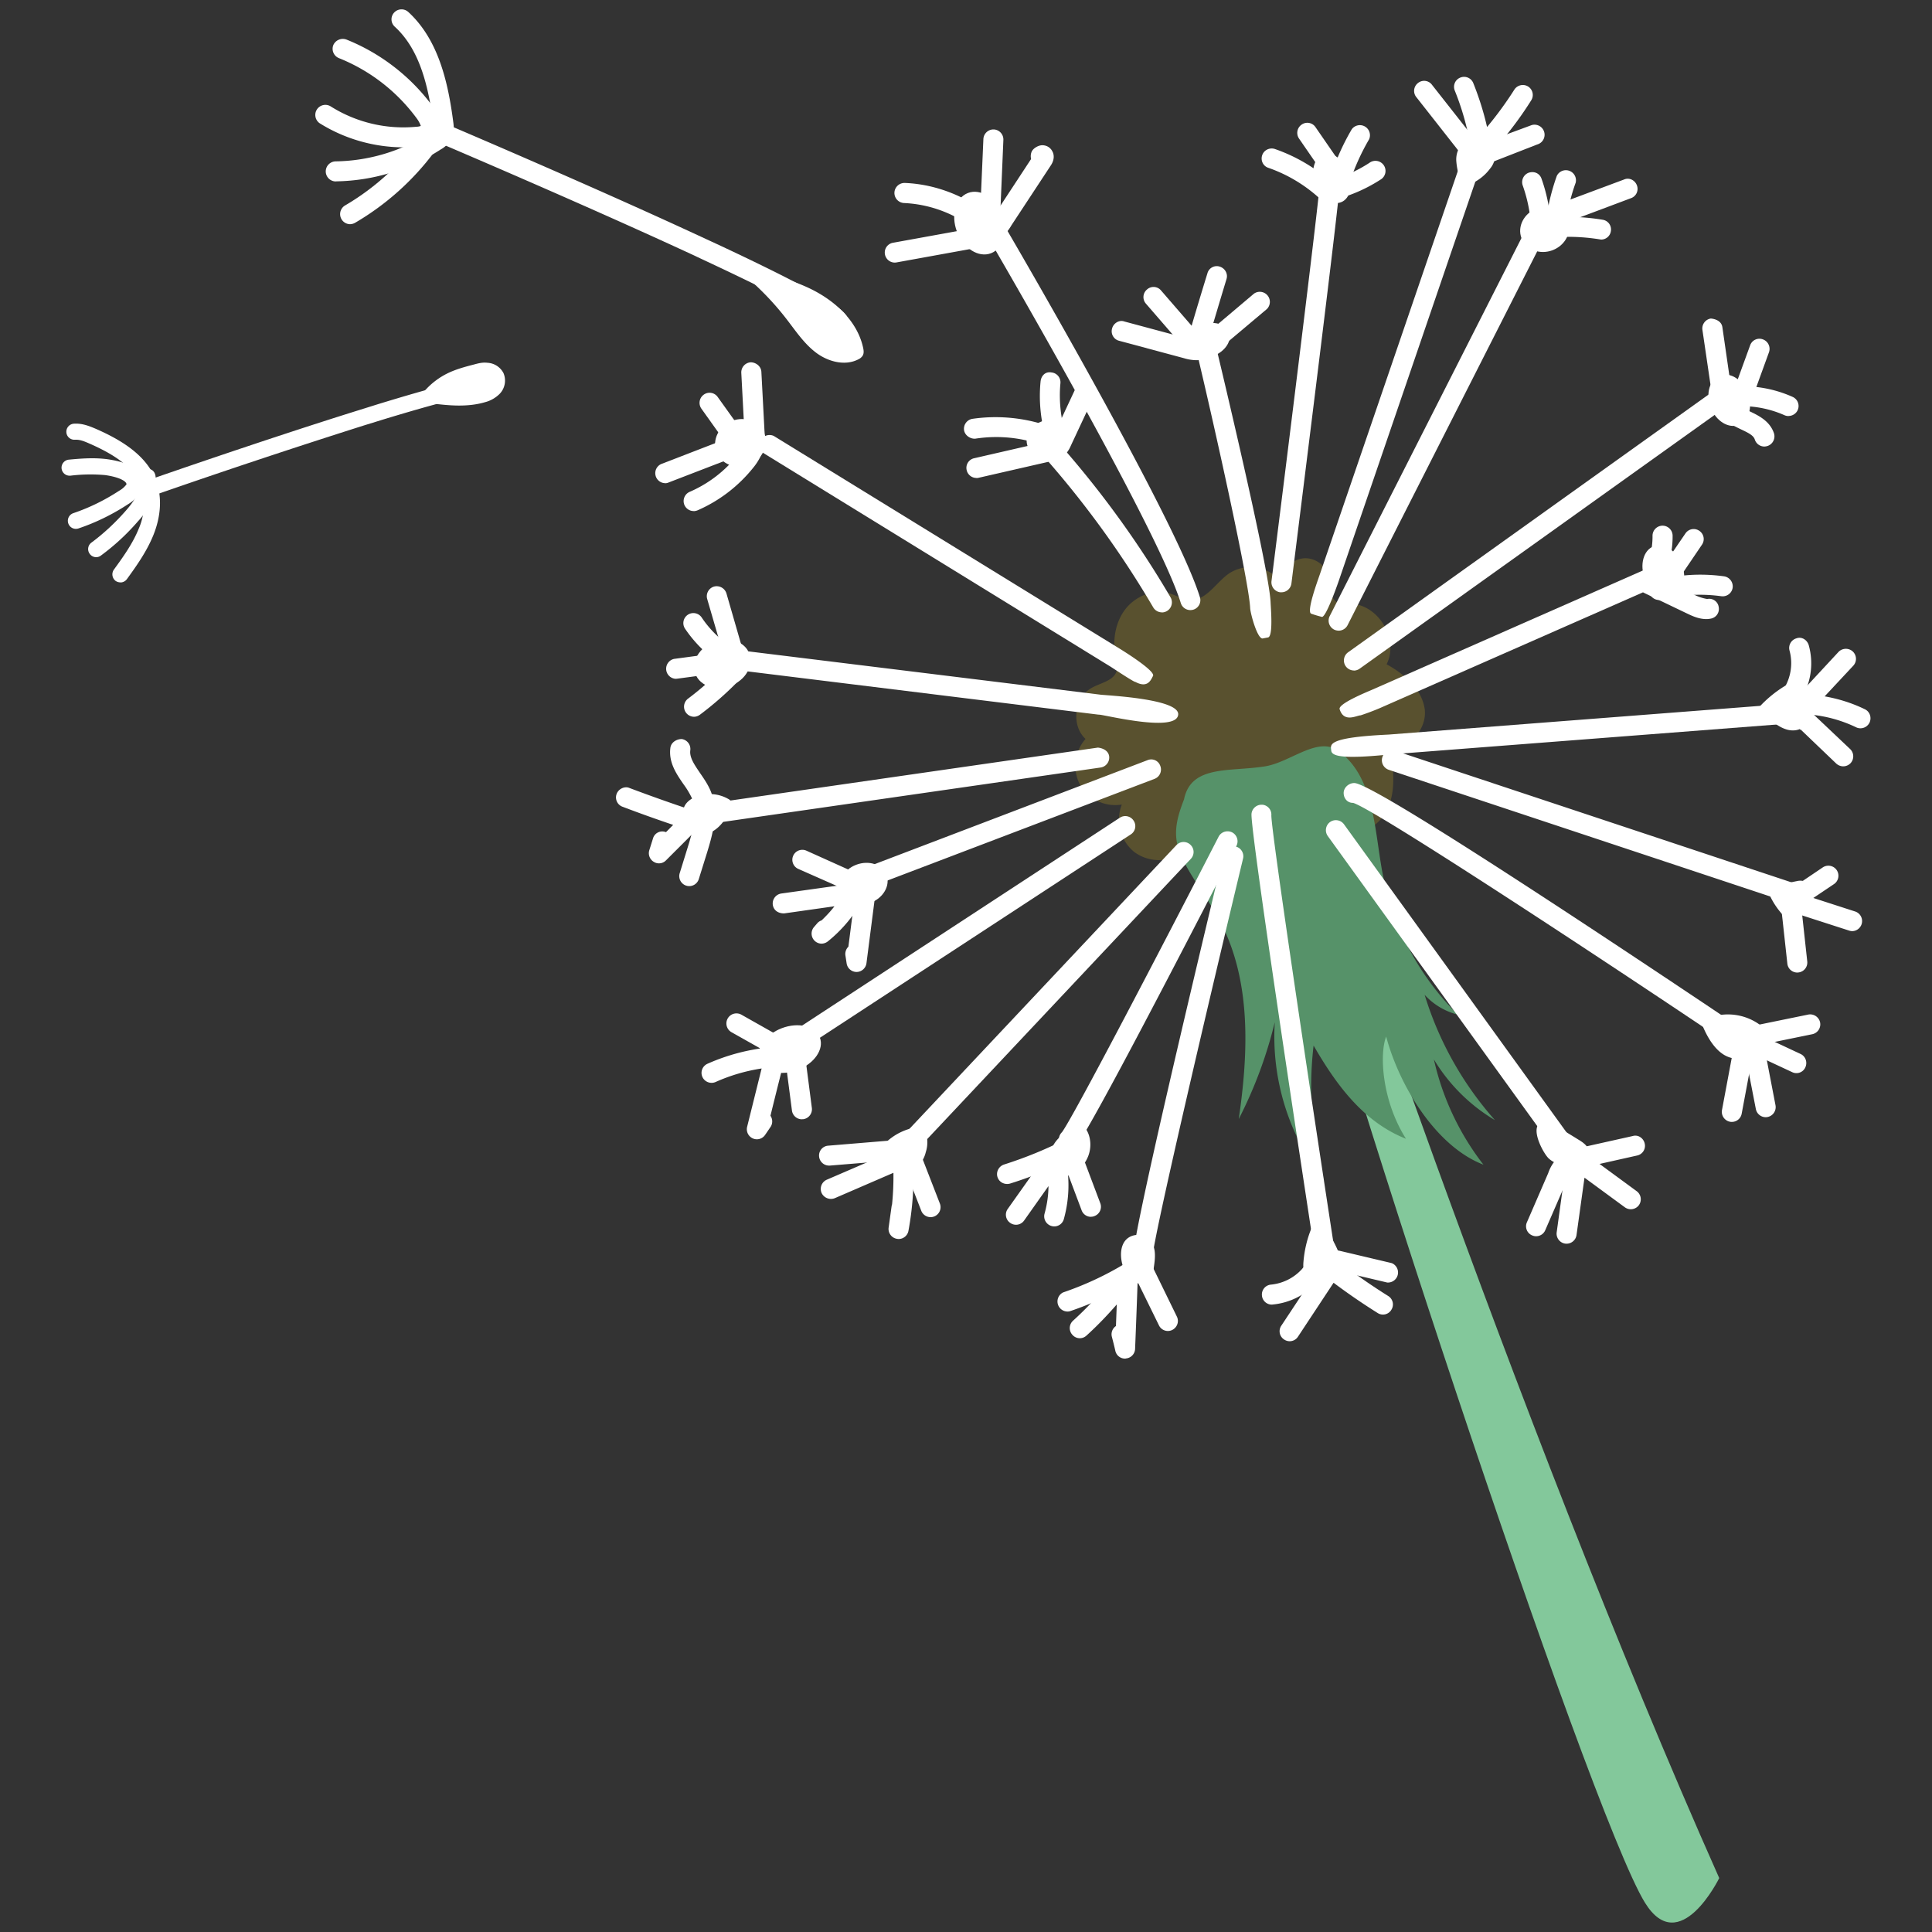 <?xml version="1.0" encoding="utf-8"?>
<svg version="1.1" xmlns="http://www.w3.org/2000/svg" xmlns:xlink="http://www.w3.org/1999/xlink" x="0px" y="0px"
	 viewBox="0 0 23 23" style="enable-background:new 0 0 100 100;" xml:space="preserve">
	 <rect x="0" y="0" width="23" height="23" fill="#333333" stroke="none"/>
	 <path
      fill="#59512F"
      d="M15.91 7.164c.047.03.108.022.164.023.335.006.585.423.433.721.21.116.416.29.453.528.037.238-.194.509-.42.426.044.252.085.521-.016.756s-.404.4-.621.265c-.003.25-.115.511-.334.631-.219.12-.542.046-.637-.185-.14.118-.32.202-.502.178s-.35-.181-.34-.364a.494.494 0 0 1-.585.001.494.494 0 0 1-.15-.566.484.484 0 0 1-.497-.235.484.484 0 0 1 .065-.546c-.176-.162-.134-.497.077-.61.108-.06.262-.083.294-.202.013-.05-.002-.1-.012-.15-.04-.198-.01-.415.11-.576s.34-.252.533-.194c.083.025.16.075.246.078.193.006.306-.212.466-.32a.47.47 0 0 1 .619.109c0-.14.119-.271.259-.285s.282.09.31.228c.021.102-.002.232.085.289z"
    />
    <path
      fill="#83C89B"
      d="M15.54 9.418s2.486 7.46 4.927 12.94c0 0-.47.96-.883.295-.665-1.07-3.886-10.833-4.33-12.882l.285-.353z"
    />
    <path
      fill="#569269"
      d="M14.095 9.518c-.103.265-.141.46-.014.714s.307.478.44.729c.377.71.342 1.565.226 2.361.188-.366.332-.753.429-1.153a2.779 2.779 0 0 0 .586 1.886 4.184 4.184 0 0 1-.124-1.608c.271.47.596.911 1.1 1.11-.287-.453-.318-1.008-.236-1.217.158.592.595 1.31 1.158 1.525a3.174 3.174 0 0 1-.59-1.253c.178.296.43.547.727.723a4.017 4.017 0 0 1-.837-1.492.796.796 0 0 0 .395.236 3.232 3.232 0 0 1-.902-1.715c-.092-.51-.098-1.116-.517-1.423-.248-.182-.57.133-.875.182-.42.068-.883-.022-.966.396.262.168.551.297.852.38"
    />
    <path
      fill="#FFF"
      d="M13.832 7.29a.12.12 0 0 1-.103-.059 11.49 11.49 0 0 0-1.261-1.75.12.12 0 0 1 .012-.167.117.117 0 0 1 .168.011c.482.551.916 1.152 1.287 1.786a.12.12 0 0 1-.103.18zM14.17 7.263a.119.119 0 0 1-.113-.084c-.281-.914-2.308-4.377-2.328-4.41a.12.12 0 0 1 .206-.121c.084.143 2.06 3.52 2.349 4.46a.118.118 0 0 1-.078.15.126.126 0 0 1-.036.005z"
    />
    <path
      fill="#FFF"
      d="M10.652 3.126a.119.119 0 0 1-.117-.098.118.118 0 0 1 .096-.138l.97-.176c.048-.01.103-.02.14-.043a.423.423 0 0 0 .102-.12l.432-.658a.137.137 0 0 1 .008-.09c.02-.04.08-.074.125-.074.052 0 .098.028.12.073.016.027.034.091-.02.17l-.467.71a.597.597 0 0 1-.171.189.607.607 0 0 1-.227.077l-.97.176a.129.129 0 0 1-.021.002zM11.624 5.69a.119.119 0 0 1-.116-.093.117.117 0 0 1 .09-.142l.871-.2c.01-.002.038-.009.046-.015l.016-.032.277-.592a.118.118 0 0 1 .159-.057c.059.028.085.098.056.159l-.276.59a.346.346 0 0 1-.073.11c-.052.046-.112.06-.15.07l-.874.2a.1.1 0 0 1-.026.003z"
    />
    <path
      fill="#FFF"
      d="M11.78 2.843a.12.12 0 0 1-.082-.033 1.476 1.476 0 0 0-.935-.393.12.12 0 0 1-.115-.124.12.12 0 0 1 .12-.115h.005c.318.013.635.122.898.305l.036-.827a.12.12 0 0 1 .119-.115h.005a.12.12 0 0 1 .114.124L11.9 2.728a.12.12 0 0 1-.12.115zM12.583 5.36a.125.125 0 0 1-.05-.011 1.623 1.623 0 0 0-.92-.127c-.057.006-.125-.035-.136-.1a.12.12 0 0 1 .1-.136 1.93 1.93 0 0 1 .834.063c-.032-.17-.04-.34-.023-.509.007-.065.055-.12.13-.106a.118.118 0 0 1 .106.13c-.02.212.005.433.072.64a.12.12 0 0 1-.034.125.118.118 0 0 1-.08.03zM15.775 15.053a.12.12 0 0 1-.119-.101c-.182-1.19-.775-5.086-.757-5.265a.12.12 0 0 1 .118-.107h.012a.118.118 0 0 1 .106.127c-.001.19.452 3.218.758 5.21a.12.12 0 0 1-.1.135l-.018.001zM13.515 8.118c-.021 0-.275-.17-.295-.182L9.087 5.393a.12.12 0 0 1 .125-.203l4.133 2.542c.056.035.415.26.381.316-.022.037-.057.152-.21.07zM13.086 8.508l-.014-.001-4.186-.516a.12.12 0 0 1 .028-.236l4.187.515c.066.009.944.048.925.238-.02.218-.88 0-.94 0zM13.602 15.1a.118.118 0 0 1-.111-.078c-.017-.044-.055-.145 1.075-4.857a.122.122 0 0 1 .145-.087c.063.015.103.08.087.144-.429 1.787-1.066 4.51-1.078 4.743a.117.117 0 0 1-.077.127.099.099 0 0 1-.041.008zM15.03 7.601c-.064 0-.143-.296-.147-.36-.013-.314-.428-2.183-.646-3.093a.119.119 0 0 1 .087-.144c.063-.02.13.023.144.087.026.109.639 2.66.658 3.078.002.065.034.416-.033.42l-.063.012zM8.484 9.801a.12.12 0 0 1-.017-.238L13.07 8.9c.057.006.124.035.134.102a.12.12 0 0 1-.101.135L8.5 9.8l-.016.001zM10.82 13.738c-.03 0-.06-.01-.082-.033a.117.117 0 0 1-.004-.168l3.27-3.475a.117.117 0 0 1 .168-.005c.048.045.05.12.004.168l-3.27 3.476a.117.117 0 0 1-.086.037zM9.51 12.496a.117.117 0 0 1-.1-.055.117.117 0 0 1 .035-.164l3.886-2.542a.118.118 0 0 1 .164.034.117.117 0 0 1-.034.165l-3.886 2.542a.12.12 0 0 1-.065.02zM15.738 7.344a1.32 1.32 0 0 1-.128-.038c-.062-.021.082-.407.103-.47l1.69-4.94a.12.12 0 0 1 .225.078l-1.69 4.94c-.017.049-.15.43-.2.43zM10.233 10.602a.119.119 0 0 1-.043-.23L13.66 9.05a.114.114 0 0 1 .153.068.119.119 0 0 1-.068.154l-3.468 1.32a.111.111 0 0 1-.043.009zM18.704 13.88a.121.121 0 0 1-.097-.05l-2.8-3.877a.12.12 0 0 1 .027-.167.12.12 0 0 1 .166.027l2.801 3.878a.12.12 0 0 1-.027.167.116.116 0 0 1-.07.022zM20.616 12.43a.124.124 0 0 1-.066-.02c-1.591-1.07-4.205-2.787-4.442-2.852h-.002c-.064 0-.109-.051-.11-.116-.001-.066.061-.12.126-.12h.001c.21 0 2.594 1.57 4.56 2.889a.12.12 0 0 1-.067.219zM21.337 10.753a.142.142 0 0 1-.038-.006l-4.767-1.583a.12.12 0 0 1-.075-.151c.02-.063.087-.091.151-.076l4.767 1.583a.12.12 0 0 1 .076.151.12.12 0 0 1-.114.082z"
    />
    <path
      fill="#FFF"
      d="M16.54 8.982c-.592.06-.688.014-.692-.049-.006-.066-.064-.153.682-.188l4.748-.367.01-.001c.061 0 .113.047.118.11a.117.117 0 0 1-.11.127l-4.747.367-.01.001zM16.118 7.982a.121.121 0 0 1-.097-.05.12.12 0 0 1 .027-.166l4.375-3.128a.119.119 0 0 1 .167.028.12.12 0 0 1-.027.166L16.187 7.96a.12.12 0 0 1-.07.023zM15.937 7.508a.131.131 0 0 1-.055-.013.12.12 0 0 1-.052-.161l2.379-4.69c.03-.058.1-.08.16-.052a.12.12 0 0 1 .053.16l-2.379 4.69a.12.12 0 0 1-.106.066zM16.198 8.516c-.046 0-.2.093-.25-.074-.018-.064.32-.202.38-.228l3.35-1.475c.06-.028.13 0 .156.06.028.06 0 .132-.06.158l-3.35 1.474a2.94 2.94 0 0 1-.226.085zM12.725 13.685a.121.121 0 0 1-.097-.05.12.12 0 0 1 .014-.156c.122-.157 1.18-2.184 1.865-3.518.031-.06.104-.08.161-.052a.12.12 0 0 1 .052.16c-1.196 2.325-1.844 3.534-1.926 3.594a.117.117 0 0 1-.07.022zM15.256 7.051h-.016a.12.12 0 0 1-.103-.134c.229-1.821.57-4.58.573-4.72a.121.121 0 0 1 .118-.118h.001c.064 0 .116.047.12.11.005.126-.44 3.673-.575 4.758a.12.12 0 0 1-.118.104zM8.258 6.084a.12.12 0 0 1-.11-.072.12.12 0 0 1 .063-.157c.222-.096.42-.247.572-.44a.406.406 0 0 0 .074-.129.465.465 0 0 0 .005-.143l-.037-.704a.12.12 0 0 1 .114-.126c.063.002.122.049.125.114l.037.703a.714.714 0 0 1-.013.218.656.656 0 0 1-.117.215 1.74 1.74 0 0 1-.666.512.135.135 0 0 1-.047.01z"
    />
    <path
      fill="#FFF"
      d="M15.794 2.398a.119.119 0 0 1-.08-.032 1.767 1.767 0 0 0-.614-.368c-.063-.02-.095-.088-.074-.15s.089-.095.152-.074c.236.082.46.21.649.375.168-.043.327-.114.475-.21a.12.12 0 1 1 .13.201 1.825 1.825 0 0 1-.638.258zM14.241 4.288a.528.528 0 0 1-.147-.024l-.771-.207a.117.117 0 0 1-.084-.146c.016-.063.085-.106.145-.084l.771.207c.037.01.082.022.103.015a.229.229 0 0 0 .076-.051l.594-.502a.12.12 0 0 1 .154.183l-.594.5a.42.42 0 0 1-.173.101.33.33 0 0 1-.074.008zM17.605 1.972a.177.177 0 0 1-.054-.007.256.256 0 0 1-.133-.1l-.558-.71a.118.118 0 0 1 .02-.166.116.116 0 0 1 .167.02l.56.712.628-.232a.12.12 0 0 1 .088.222l-.607.237a.304.304 0 0 1-.111.024zM19.06 2.852a2.378 2.378 0 0 0-.699-.013c-.035.001-.066-.006-.09-.027s-.04-.052-.043-.086a1.764 1.764 0 0 0-.1-.517.12.12 0 0 1 .071-.153c.071-.022.132.011.153.073.053.15.087.305.105.46a2.62 2.62 0 0 1 .622.027c.065.01.109.07.098.136a.117.117 0 0 1-.117.1zM21.005 5.316a.12.12 0 0 1-.114-.082c-.015-.05-.074-.08-.17-.125-.093-.045-.2-.096-.268-.197-.052-.08-.065-.167-.077-.243l-.109-.741a.12.12 0 0 1 .1-.136c.064.006.126.035.137.1l.107.74a.4.4 0 0 0 .04.148c.033.046.101.08.173.114.109.052.245.116.295.265a.121.121 0 0 1-.076.15.147.147 0 0 1-.038.007zM20.313 7.37c-.09 0-.169-.038-.224-.064l-.513-.246a.123.123 0 0 1-.063-.075.121.121 0 0 1 .014-.097.939.939 0 0 0 .146-.51.12.12 0 0 1 .118-.12h.001a.12.12 0 0 1 .12.117c.002.18-.04.362-.119.524l.01.006.389.186a.553.553 0 0 0 .132.04.114.114 0 0 1 .137.097.117.117 0 0 1-.097.137.25.25 0 0 1-.05.005zM21.942 9.123a.125.125 0 0 1-.082-.033l-.576-.551c-.019-.018-.056-.052-.076-.103-.042-.104.01-.199.044-.263a.575.575 0 0 0 .052-.428.119.119 0 0 1 .083-.146c.063-.023.127.019.146.083a.806.806 0 0 1-.065.594c-.017.032-.036.065-.038.078l.595.563a.12.12 0 0 1 .004.17.122.122 0 0 1-.087.036zM21.396 11.578a.119.119 0 0 1-.118-.106l-.057-.521-.006-.053c-.005-.05-.016-.133.022-.211a.378.378 0 0 1 .14-.143l.323-.218a.12.12 0 0 1 .166.033.12.12 0 0 1-.033.166l-.323.217c-.022.015-.052.035-.06.05-.006.013 0 .057.002.08l.006.052.057.522a.119.119 0 0 1-.106.131l-.013.001zM20.617 13.356c-.007 0-.014 0-.022-.002a.12.12 0 0 1-.095-.14l.138-.738c.011-.055.024-.123.076-.179a.339.339 0 0 1 .194-.092l.62-.127a.121.121 0 0 1 .14.094.12.12 0 0 1-.093.14l-.62.127c-.017.004-.059.012-.066.02a.218.218 0 0 0-.016.058l-.139.743a.119.119 0 0 1-.117.096zM18.287 14.717a.114.114 0 0 1-.047-.01.117.117 0 0 1-.062-.157l.253-.584a.475.475 0 0 1 .144-.212.503.503 0 0 1 .2-.082l.663-.148c.064-.019.128.026.142.09a.118.118 0 0 1-.09.142l-.66.148a.345.345 0 0 0-.11.039c-.029.021-.049.066-.07.117l-.254.585a.118.118 0 0 1-.109.072zM15.141 15.531a.118.118 0 0 1-.118-.109.118.118 0 0 1 .108-.129.573.573 0 0 0 .364-.18l.036-.043c.057-.07.13-.155.244-.182.081-.02.152-.003.218.013l.575.136a.12.12 0 0 1-.054.231l-.575-.136a.334.334 0 0 0-.112-.012c-.036.008-.074.054-.114.102l-.042.051a.812.812 0 0 1-.52.257l-.01.001zM13.903 15.845a.118.118 0 0 1-.106-.067l-.265-.54c-.25.152-.518.278-.798.373a.12.12 0 0 1-.078-.225c.305-.104.593-.245.858-.42a.116.116 0 0 1 .098-.016c.033.008.06.032.076.063l.322.66c.03.06.004.13-.055.16a.118.118 0 0 1-.052.012zM12.987 14.486a.118.118 0 0 1-.111-.079l-.213-.567a4.86 4.86 0 0 1-.638.25c-.065.018-.13-.015-.15-.077s.016-.13.079-.15c.248-.079.49-.177.72-.294a.134.134 0 0 1 .098-.004c.03.013.055.037.067.07l.26.69a.118.118 0 0 1-.07.152.1.1 0 0 1-.042.008zM11.078 14.49a.12.12 0 0 1-.111-.077 117 117 0 0 0-.237-.607l-.851.07h-.01a.119.119 0 0 1-.118-.11.117.117 0 0 1 .109-.127l.94-.078.01-.001a.12.12 0 0 1 .11.075l.269.693a.119.119 0 0 1-.111.162zM9.547 13.325a.12.12 0 0 1-.119-.104l-.065-.5a.205.205 0 0 0-.016-.068.257.257 0 0 0-.051-.034l-.588-.331a.12.12 0 0 1-.045-.163.12.12 0 0 1 .164-.045l.581.328c.049.03.102.06.14.116a.417.417 0 0 1 .052.163l.065.503a.12.12 0 0 1-.103.134h-.015zM10.197 11.571a.12.12 0 0 1-.118-.102l-.015-.098a.121.121 0 0 1 .036-.101l.08-.627-.677-.299a.119.119 0 0 1-.06-.157.119.119 0 0 1 .157-.06l.68.306c.03.013.081.036.114.09.032.06.026.11.024.143l-.103.801a.12.12 0 0 1-.117.104h-.001zM8.206 10.549a.119.119 0 0 1-.114-.155l.098-.316c.067-.217.116-.413.049-.572a1.01 1.01 0 0 0-.102-.17c-.084-.122-.18-.26-.156-.436.01-.063.072-.101.134-.102a.12.12 0 0 1 .103.133c-.012.085.047.17.114.269.046.067.094.136.127.214.105.251.021.53-.041.734l-.099.317a.119.119 0 0 1-.113.084zM8.261 8.533a.12.12 0 0 1-.071-.215 3.53 3.53 0 0 0 .451-.403c.002-.013-.007-.044-.01-.056l-.212-.728a.12.12 0 0 1 .081-.148.122.122 0 0 1 .148.081l.21.728c.012.04.035.113.011.188a.309.309 0 0 1-.09.138 3.92 3.92 0 0 1-.447.391.121.121 0 0 1-.07.024z"
    />
    <path
      fill="#FFF"
      d="M14.238 4.24a.12.12 0 0 1-.09-.041l-.506-.584a.118.118 0 0 1 .012-.168.116.116 0 0 1 .168.011l.364.42c.061-.208.124-.416.188-.624a.115.115 0 0 1 .147-.08c.063.02.1.086.08.149-.084.277-.166.554-.249.832a.119.119 0 0 1-.09.081.088.088 0 0 1-.024.004zM15.95 2.264a.118.118 0 0 1-.097-.051l-.388-.563a.119.119 0 0 1 .03-.166.117.117 0 0 1 .166.03l.258.374a2.76 2.76 0 0 1 .174-.35.12.12 0 0 1 .206.12c-.096.164-.175.34-.235.524a.121.121 0 0 1-.095.081l-.018.002zM17.632 1.892a.126.126 0 0 1-.035-.006.119.119 0 0 1-.083-.096 3.19 3.19 0 0 0-.195-.711.118.118 0 0 1 .065-.155.118.118 0 0 1 .155.065c.068.17.124.346.164.523a4.25 4.25 0 0 0 .325-.445.12.12 0 0 1 .164-.037.119.119 0 0 1 .037.164c-.147.235-.32.457-.51.66a.115.115 0 0 1-.087.038zM18.534 2.683a.12.12 0 0 1-.117-.138c.024-.15.063-.3.116-.45a.12.12 0 0 1 .225.08 2.179 2.179 0 0 0-.062.2l.638-.238c.06-.027.13.007.153.07a.117.117 0 0 1-.07.152l-.842.316a.1.1 0 0 1-.04.008zM21.292 4.953a.116.116 0 0 1-.048-.01 1.262 1.262 0 0 0-.504-.108.12.12 0 0 1-.11-.161l.205-.563a.117.117 0 0 1 .154-.07.12.12 0 0 1 .07.153l-.15.413c.15.017.296.057.432.118.06.027.087.097.06.157a.12.12 0 0 1-.109.07zM19.75 7.143a.12.12 0 0 1-.097-.051.117.117 0 0 1-.002-.136l.414-.606a.118.118 0 0 1 .166-.03.118.118 0 0 1 .03.165l-.251.37c.167-.02.341-.018.515.006.065.01.11.07.102.135a.12.12 0 0 1-.118.103l-.017-.001a1.85 1.85 0 0 0-.712.04.097.097 0 0 1-.03.005zM22.148 8.67a.115.115 0 0 1-.052-.012 1.591 1.591 0 0 0-.628-.156.12.12 0 0 1-.082-.201l.501-.54a.122.122 0 0 1 .17-.005.12.12 0 0 1 .005.17l-.34.364c.166.029.328.08.478.153.06.028.084.1.056.16a.12.12 0 0 1-.108.067zM22.051 11.085a.133.133 0 0 1-.036-.006l-.567-.183a.12.12 0 0 1-.076-.15.122.122 0 0 1 .15-.077l.566.183a.12.12 0 0 1-.037.233zM21.02 13.3a.12.12 0 0 1-.117-.097l-.149-.766a.118.118 0 0 1 .044-.116.114.114 0 0 1 .124-.014l.513.24c.06.028.085.099.057.16a.116.116 0 0 1-.158.056l-.3-.14.103.535a.12.12 0 0 1-.117.142zM18.65 14.806l-.017-.001a.12.12 0 0 1-.101-.135l.121-.88a.12.12 0 0 1 .073-.094.122.122 0 0 1 .117.014l.643.472a.12.12 0 0 1 .024.166.12.12 0 0 1-.166.025l-.481-.353-.095.683a.12.12 0 0 1-.118.103zM15.353 15.967a.12.12 0 0 1-.065-.02.117.117 0 0 1-.035-.164l.495-.748a.114.114 0 0 1 .079-.053.13.13 0 0 1 .093.023c.195.151.399.294.607.424a.118.118 0 0 1 .036.165.116.116 0 0 1-.164.036 7.603 7.603 0 0 1-.523-.359l-.424.642a.117.117 0 0 1-.1.054zM13.394 16.174a.118.118 0 0 1-.116-.092c-.013-.057-.027-.113-.042-.17a.119.119 0 0 1 .049-.126l.01-.257c-.113.13-.233.255-.36.37a.116.116 0 0 1-.168-.008.118.118 0 0 1 .007-.168c.207-.188.394-.397.556-.622.032-.042.085-.061.136-.042.05.016.082.064.08.117-.01.294-.021.589-.033.883a.119.119 0 0 1-.109.113c-.003.002-.007.002-.01.002zM12.55 14.6a.12.12 0 0 1-.115-.151c.03-.108.046-.218.047-.329l-.29.41a.118.118 0 0 1-.166.028.118.118 0 0 1-.029-.166l.47-.663c.027-.037.07-.054.121-.047.045.01.082.045.093.09a1.5 1.5 0 0 1-.016.74.118.118 0 0 1-.114.088zM10.698 14.75a.102.102 0 0 1-.019-.002.119.119 0 0 1-.1-.134l.036-.259.005-.019a3.32 3.32 0 0 0 .016-.374l-.698.302a.123.123 0 0 1-.157-.062.12.12 0 0 1 .062-.158l.858-.37a.112.112 0 0 1 .108.008c.033.02.055.055.058.093.02.294.001.59-.052.877a.119.119 0 0 1-.117.098zM9.01 13.563a.12.12 0 0 1-.116-.147l.173-.696c-.19.029-.374.083-.548.161a.12.12 0 0 1-.157-.06c-.027-.06 0-.13.06-.157.25-.111.516-.179.792-.2.036-.015.076.012.1.041s.035.069.026.107c-.057.223-.113.447-.168.671a.118.118 0 0 1 .001.133l-.064.094a.119.119 0 0 1-.1.053zM9.78 11.234a.12.12 0 0 1-.091-.196l.043-.05a.115.115 0 0 1 .049-.031c.055-.053.107-.108.153-.168l-.599.085c-.072 0-.125-.037-.135-.102a.12.12 0 0 1 .102-.135l.857-.12a.13.13 0 0 1 .113.05c.026.036.03.083.009.123-.104.198-.25.376-.427.518a.124.124 0 0 1-.074.026zM7.844 10.278a.116.116 0 0 1-.061-.018.12.12 0 0 1-.054-.136l.044-.14a.115.115 0 0 1 .148-.08c.002 0 .005.001.007.003l.086-.087c-.202-.068-.403-.14-.603-.216a.118.118 0 0 1-.07-.153c.023-.061.097-.095.153-.07.258.097.517.189.778.275a.12.12 0 0 1 .046.197l-.39.39a.116.116 0 0 1-.084.035zM8.042 8.081a.12.12 0 0 1-.017-.237l.403-.054a1.528 1.528 0 0 1-.273-.306.119.119 0 1 1 .199-.132c.113.169.27.312.452.412a.12.12 0 0 1-.042.223l-.073.01c-.21.026-.422.055-.633.083l-.016.001zM7.92 5.752a.119.119 0 0 1-.043-.23l.738-.285-.265-.372a.12.12 0 0 1 .027-.166.118.118 0 0 1 .167.027l.355.496c.021.031.027.07.018.104a.12.12 0 0 1-.073.077l-.882.34a.109.109 0 0 1-.042.01zM9.978 3.959c-.003 0-.008 0-.013-.002a.118.118 0 0 1-.1-.082c-.045-.045-.271-.208-1.381-.73l-.271-.127C6.898 2.41 5.28 1.723 5.265 1.716A.12.12 0 0 1 5.2 1.56a.122.122 0 0 1 .156-.064c.016.007 1.638.696 2.955 1.306l.272.126c1.534.72 1.524.816 1.512.924a.119.119 0 0 1-.118.107zm-.106-.076h.002-.002z"
    />
    <path
      fill="#FFF"
      d="M10.268 4.237c.02-.03.014-.068.006-.103-.073-.324-.35-.568-.651-.708-.301-.14-.633-.2-.95-.298.26.19.493.415.69.67.11.142.21.294.354.402.143.107.345.16.503.077a.121.121 0 0 0 .048-.04zM3.998 2.16a.12.12 0 0 1-.12-.119.12.12 0 0 1 .12-.12 2.128 2.128 0 0 0 1.121-.34c.04-.026.046-.035.047-.039.002-.005 0-.025-.002-.038-.06-.45-.155-.902-.463-1.185A.118.118 0 0 1 4.692.15a.12.12 0 0 1 .168-.008c.367.336.478.859.538 1.326.005.046.01.097-.008.151a.32.32 0 0 1-.143.16 2.355 2.355 0 0 1-1.249.38z"
    />
    <path
      fill="#FFF"
      d="M4.807 1.754c-.349 0-.698-.098-.997-.284a.12.12 0 0 1-.039-.164.12.12 0 0 1 .165-.04c.303.191.66.277 1.02.243a.158.158 0 0 0 .054-.01c-.003-.003-.011-.038-.047-.087a2.132 2.132 0 0 0-.928-.72.12.12 0 0 1-.067-.155.124.124 0 0 1 .154-.067c.41.163.776.447 1.034.803.105.145.118.285.033.381-.063.077-.162.087-.21.091a1.641 1.641 0 0 1-.172.009z"
    />
    <ellipse
      transform="rotate(-20.852 11.661 2.657)"
      fill="#FFF"
      cx="11.661"
      cy="2.656"
      rx="0.287"
      ry="0.384"
    />
    <ellipse
      transform="rotate(-20.852 12.48 5.22)"
      fill="#FFF"
      cx="12.479"
      cy="5.219"
      rx="0.262"
      ry="0.217"
    />
    <ellipse
      transform="rotate(-20.852 14.37 4.056)"
      fill="#FFF"
      cx="14.371"
      cy="4.055"
      rx="0.278"
      ry="0.198"
    />
    <ellipse
      transform="rotate(-20.852 15.858 2.125)"
      fill="#FFF"
      cx="15.857"
      cy="2.124"
      rx="0.21"
      ry="0.303"
    />
    <ellipse
      transform="rotate(-20.852 8.815 5.273)"
      fill="#FFF"
      cx="8.815"
      cy="5.272"
      rx="0.305"
      ry="0.28"
    />
    <ellipse
      transform="rotate(-20.852 8.6 7.903)"
      fill="#FFF"
      cx="8.6"
      cy="7.902"
      rx="0.343"
      ry="0.28"
    />
    <ellipse
      transform="rotate(-20.852 10.279 10.521)"
      fill="#FFF"
      cx="10.279"
      cy="10.521"
      rx="0.294"
      ry="0.242"
    />
    <ellipse
      transform="rotate(-20.852 9.402 12.49)"
      fill="#FFF"
      cx="9.402"
      cy="12.489"
      rx="0.384"
      ry="0.266"
    />
    <ellipse
      transform="rotate(-20.852 18.389 2.731)"
      fill="#FFF"
      cx="18.389"
      cy="2.73"
      rx="0.295"
      ry="0.266"
    />
    <ellipse
      transform="rotate(-20.852 20.587 4.767)"
      fill="#FFF"
      cx="20.587"
      cy="4.765"
      rx="0.237"
      ry="0.314"
    />
    <ellipse
      transform="rotate(-20.852 19.802 6.807)"
      fill="#FFF"
      cx="19.802"
      cy="6.806"
      rx="0.236"
      ry="0.324"
    />
    <path
      fill="#FFF"
      d="M8.289 9.902c-.072-.022-.11-.1-.135-.172a.232.232 0 0 1-.018-.08c.002-.07.063-.126.127-.156a.447.447 0 0 1 .403.015c.015.008.03.018.038.033.014.025.005.056-.006.083-.055.137-.154.269-.296.306-.046.012-.101.01-.131-.026-.025-.03-.024-.076-.006-.111a.31.31 0 0 1 .075-.09M10.516 13.71c-.027-.035.004-.085.037-.116a.696.696 0 0 1 .38-.178.084.084 0 0 1 .046.003c.016.007.026.024.034.04a.38.38 0 0 1 .008.258.36.36 0 0 1-.047.11.25.25 0 0 1-.34.059c-.056-.04-.093-.109-.084-.177s.071-.127.14-.122M12.768 13.425c.037-.022.083-.043.122-.023.019.01.032.027.043.046a.33.33 0 0 1 .038.095.379.379 0 0 1-.012.209c-.063.18-.284.366-.41.142-.12-.213.048-.368.22-.47zM13.565 14.7c.082.001.15.073.172.152a.31.31 0 0 1 .008.035c.01.069 0 .14-.01.209a.208.208 0 0 1-.035.104c-.275.333-.567-.506-.135-.5zM15.544 15.15c-.029-.026-.03-.07-.028-.11.009-.134.038-.267.086-.392.01-.028.024-.058.05-.071.053-.028.112.025.146.075.064.094.117.197.157.305.016.043.026.099-.01.128a.112.112 0 0 1-.038.018 2.3 2.3 0 0 1-.245.061c-.04.008-.087.013-.118-.014zM18.41 13.348c.022 0 .042.012.06.023l.266.162.053.033c.057.034.12.078.127.145.028.292-.364.187-.478.081-.073-.067-.271-.442-.029-.444zM20.278 12.233c-.007-.018-.015-.037-.011-.056.006-.027.034-.042.06-.053a.648.648 0 0 1 .617.071c.01.008.022.017.026.029.004.013 0 .027-.004.04-.054.166-.119.368-.33.335-.179-.028-.293-.217-.358-.366zM21.281 10.898c-.02.02-.054-.002-.073-.024a.924.924 0 0 1-.155-.25c-.004-.009-.008-.02-.004-.029.004-.01.015-.014.025-.018.104-.038.211-.067.32-.088a.16.16 0 0 1 .072-.001c.046.013.073.064.073.112 0 .047-.02.093-.04.136-.032.067-.068.14-.136.171-.018.009-.04.013-.058.005-.02-.008-.03-.033-.02-.05M21.48 8.644c-.054.054-.14.062-.212.04s-.134-.067-.194-.113l-.123-.093c-.01-.007-.019-.014-.02-.025-.004-.015.006-.028.016-.04.097-.104.21-.195.333-.265a.186.186 0 0 1 .08-.03c.061-.004.111.048.146.1.053.078.095.17.09.264s-.072.19-.165.205a.086.086 0 0 1-.003-.09"
    />
    <g>
      <path
        fill="#FFF"
        d="M17.39 2.155a.851.851 0 0 1-.053-.235.288.288 0 0 1 .08-.222c.093-.086.258-.065.337.034a.201.201 0 0 1 .046.113.258.258 0 0 1-.06.161.576.576 0 0 1-.33.217.095.095 0 0 1 .011-.13"
      />
    </g>
    <g>
      <path
        fill="#FFF"
        d="M1.834 5.89a.097.097 0 0 1-.091-.064.098.098 0 0 1 .059-.123c.014-.005 1.354-.472 2.473-.821l.23-.072c1.303-.398 1.353-.34 1.403-.267a.095.095 0 0 1-.02.133.09.09 0 0 1-.106.006c-.036 0-.261.02-1.22.312l-.23.071a94.285 94.285 0 0 0-2.466.82.101.101 0 0 1-.032.004zm3.92-1.234v.001z"
      />
      <path
        fill="#FFF"
        d="M1.434 6.933a.1.1 0 0 1-.057-.017.098.098 0 0 1-.021-.135c.104-.143.222-.306.293-.481a.722.722 0 0 0 .032-.508c-.092-.25-.372-.403-.606-.507-.06-.026-.119-.054-.182-.05H.886a.095.095 0 0 1-.096-.09.096.096 0 0 1 .09-.101c.103-.007.195.033.27.065.27.12.594.3.71.617.07.19.057.419-.034.644-.08.198-.205.372-.315.524a.096.096 0 0 1-.078.04z"
      />
      <path
        fill="#FFF"
        d="M.903 6.296a.095.095 0 0 1-.09-.065.096.096 0 0 1 .06-.122c.192-.065.375-.155.546-.267a.279.279 0 0 0 .087-.076c0-.037-.085-.086-.253-.11a1.96 1.96 0 0 0-.416.007H.829a.096.096 0 0 1-.096-.087.096.096 0 0 1 .087-.104c.148-.014.302-.026.459-.005.154.022.35.074.41.2a.207.207 0 0 1-.02.201.461.461 0 0 1-.145.135c-.183.12-.382.218-.59.288a.094.094 0 0 1-.03.005z"
      />
      <path
        fill="#FFF"
        d="M1.144 6.633a.093.093 0 0 1-.076-.04.095.095 0 0 1 .02-.133c.148-.11.284-.237.406-.376.048-.054.1-.119.136-.193a.324.324 0 0 0 .031-.194.097.097 0 0 1 .076-.114c.065-.008.102.025.113.076a.52.52 0 0 1-.046.313 1.018 1.018 0 0 1-.165.238c-.13.15-.277.286-.438.404a.091.091 0 0 1-.057.019zM5.465 4.828c-.12 0-.237-.015-.34-.026a.095.095 0 0 1-.078-.063.096.096 0 0 1 .019-.098.884.884 0 0 1 .267-.199c.096-.046.198-.074.303-.101.05-.013.103-.03.169-.022a.228.228 0 0 1 .189.123.227.227 0 0 1-.045.246.382.382 0 0 1-.175.1c-.102.03-.206.04-.309.04zm-.083-.194a.98.98 0 0 0 .338-.031.199.199 0 0 0 .088-.045c.012-.014.015-.03.013-.033a.093.093 0 0 0-.046-.015.345.345 0 0 0-.09.017 1.324 1.324 0 0 0-.303.107z"
      />
    </g>
    <g>
      <path
        fill="#FFF"
        d="M4.166 2.669a.12.12 0 0 1-.06-.222c.34-.198.642-.469.877-.785.042-.056.042-.073.042-.075a.118.118 0 0 1 .088-.143c.076-.018.128.026.143.089.029.123-.048.227-.081.27a3.175 3.175 0 0 1-.949.85.126.126 0 0 1-.06.016z"
      />
    </g>
  </svg>